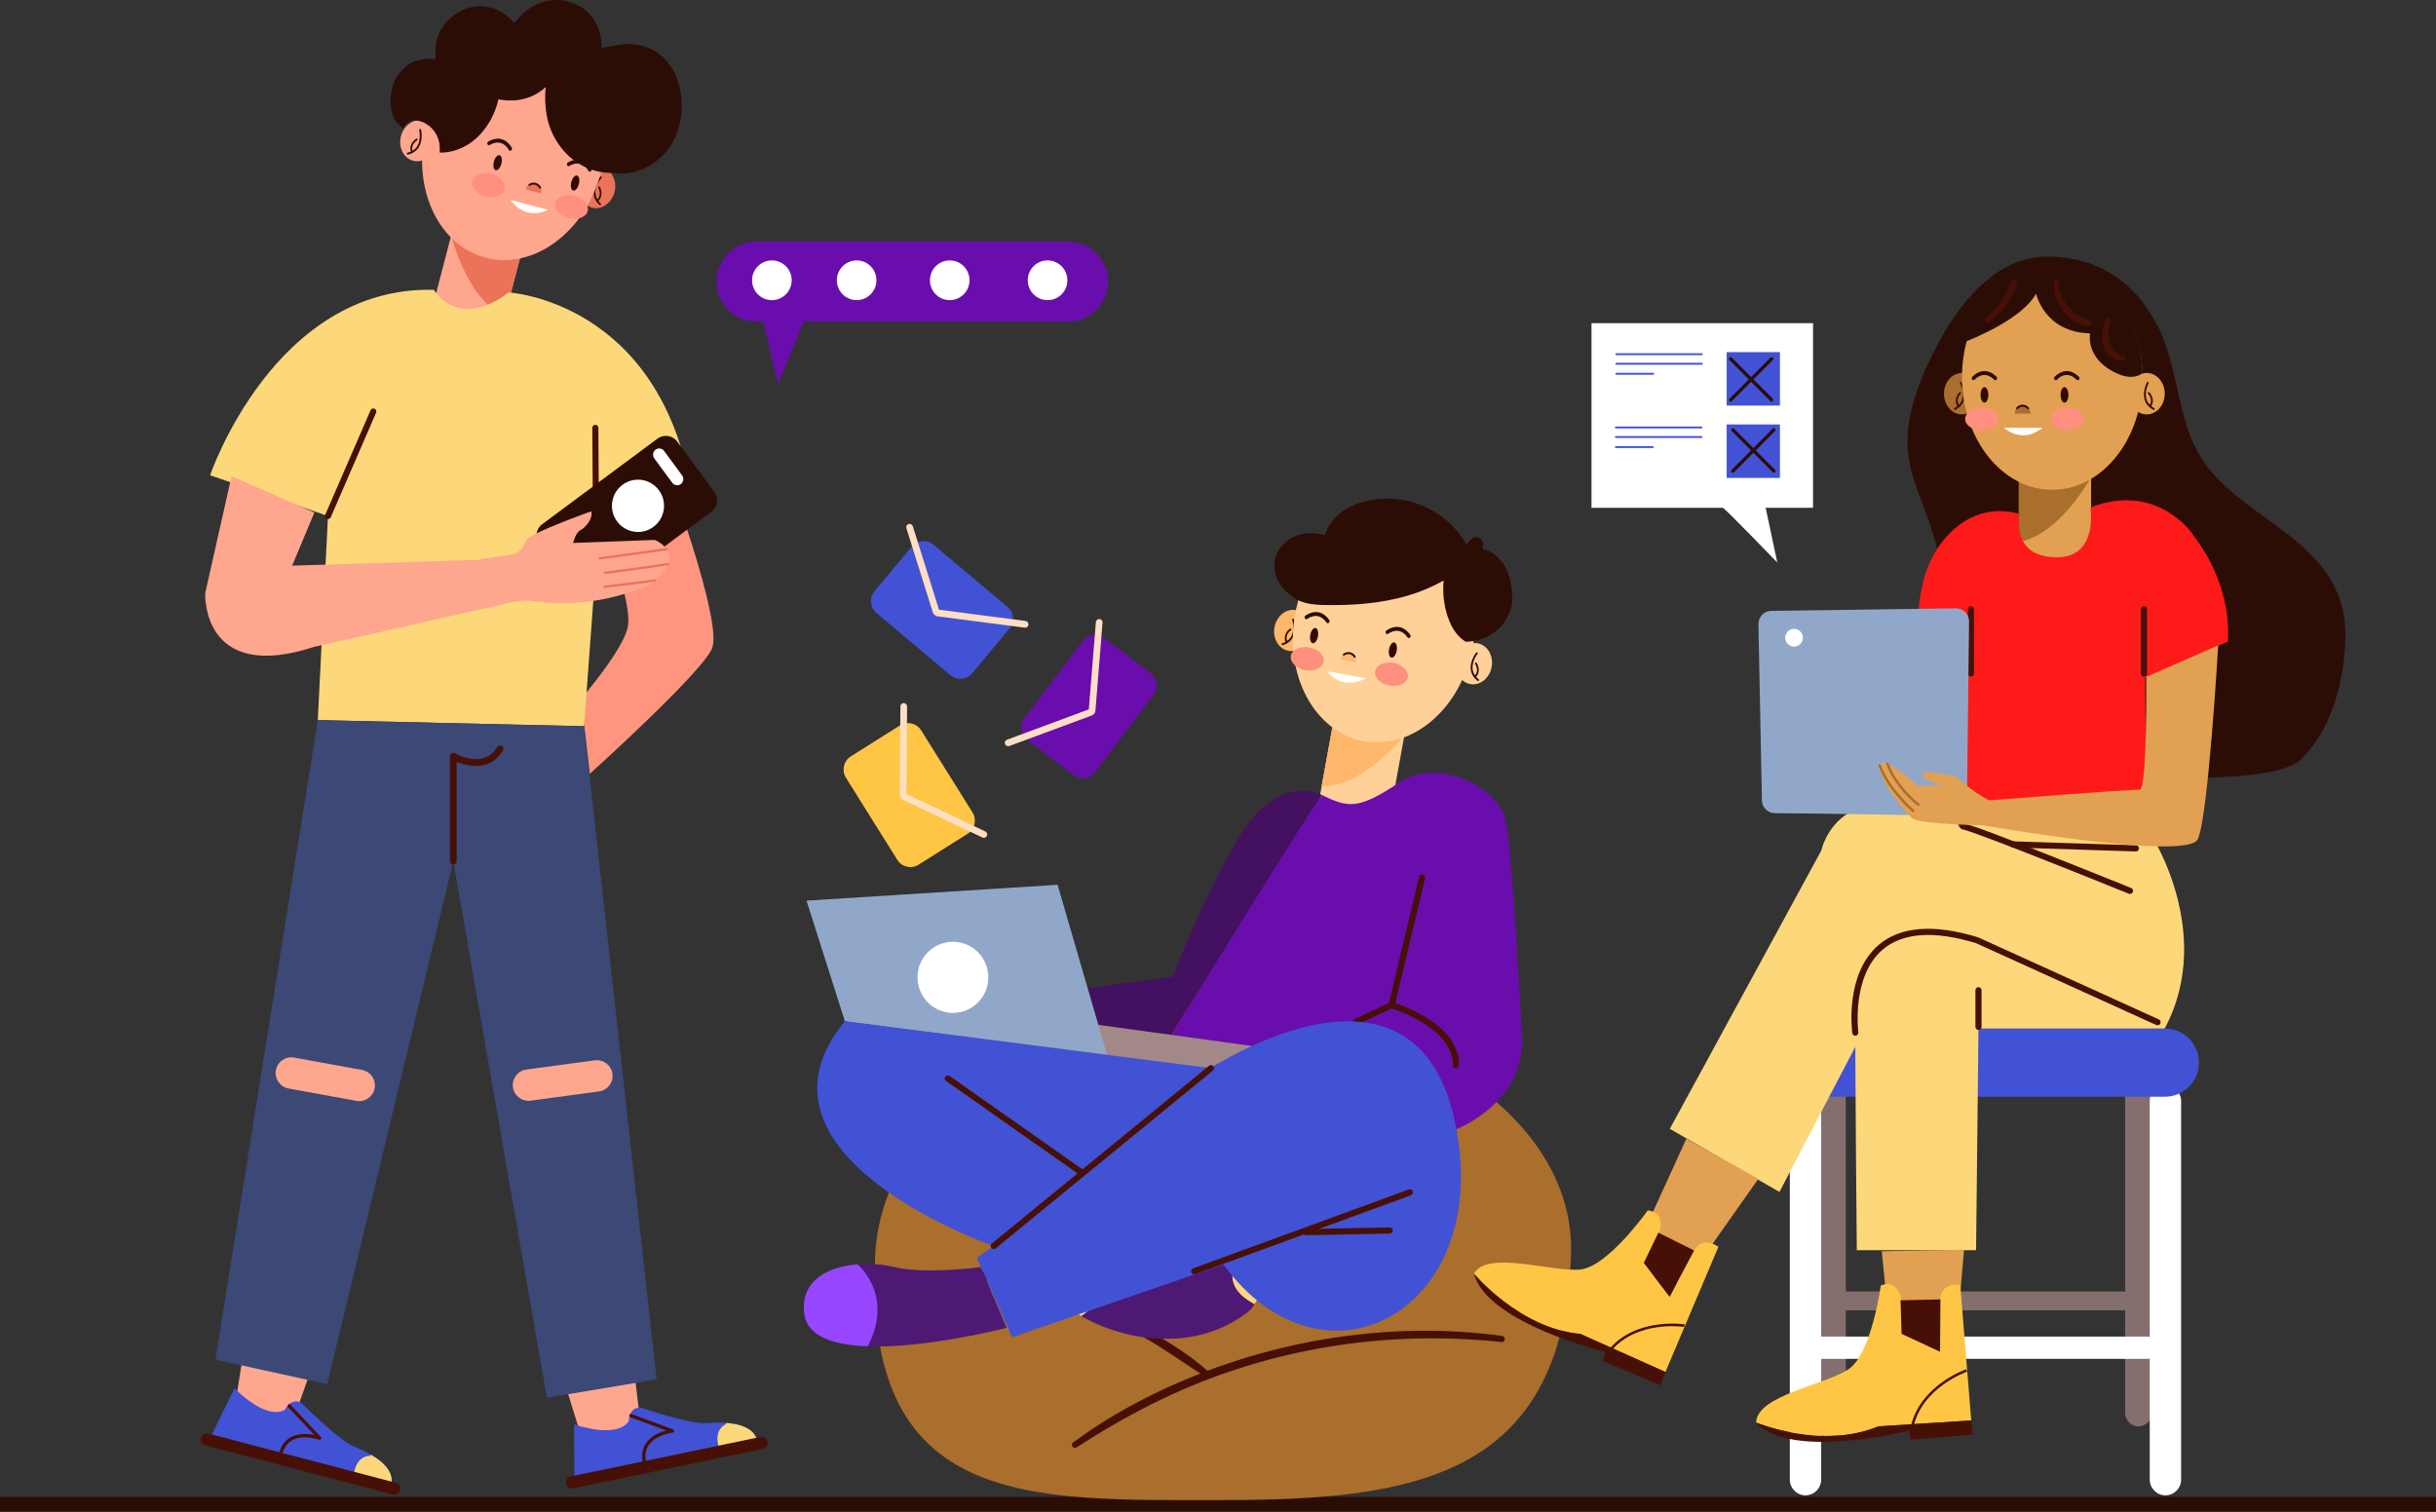 <svg width="290" height="180" viewBox="0 0 290 180" fill="none" xmlns="http://www.w3.org/2000/svg">
<rect x="0" y="0" width="290" height="180" fill="#333333" stroke="none"/>
<g clip-path="url(#clip0_115_604)">
<path d="M290 178.225H0V180H290V178.225Z" fill="#2B0D06"/>
<path d="M54.631 41.578C52.341 40.979 50.96 38.605 51.557 36.305L54.1 26.538C54.696 24.238 57.06 22.852 59.351 23.451C61.641 24.05 63.021 26.424 62.425 28.724L59.882 38.491C59.285 40.791 56.921 42.177 54.631 41.578Z" fill="#FFA68F"/>
<path d="M57.844 30.517C56.242 30.097 54.849 29.218 53.717 28.012C53.717 28.012 55.498 35.562 60.087 37.704L61.95 30.552C60.596 30.866 59.207 30.875 57.844 30.517Z" fill="#EA735A"/>
<path d="M73.158 22.883C72.814 24.199 71.608 25.025 70.467 24.724C69.322 24.422 68.673 23.11 69.017 21.794C69.361 20.478 70.567 19.652 71.708 19.954C72.853 20.255 73.502 21.567 73.158 22.883Z" fill="#EA735A"/>
<path d="M47.734 16.211C47.39 17.527 48.038 18.839 49.184 19.141C50.329 19.442 51.531 18.616 51.874 17.3C52.218 15.984 51.57 14.672 50.425 14.371C49.279 14.069 48.078 14.895 47.734 16.211Z" fill="#FFA68F"/>
<path d="M71.455 21.042C71.498 20.994 71.563 20.994 71.603 21.042C71.642 21.086 71.642 21.16 71.603 21.204C71.594 21.213 70.862 22.022 70.88 22.944C70.884 23.224 70.971 23.486 71.115 23.736C71.681 23.15 71.254 22.424 71.233 22.389C71.202 22.337 71.215 22.267 71.263 22.227C71.311 22.192 71.376 22.201 71.411 22.253C71.415 22.262 71.964 23.193 71.233 23.919C71.315 24.024 71.407 24.129 71.516 24.23C71.559 24.269 71.563 24.343 71.524 24.391C71.498 24.426 71.455 24.444 71.415 24.431C71.402 24.431 71.385 24.418 71.376 24.409C70.915 23.994 70.675 23.508 70.666 22.957C70.645 21.934 71.42 21.077 71.455 21.038V21.042Z" fill="#310B02"/>
<path d="M50.115 15.437C50.102 15.376 50.041 15.341 49.985 15.359C49.928 15.376 49.893 15.442 49.906 15.503C49.906 15.512 50.155 16.583 49.689 17.379C49.545 17.619 49.345 17.807 49.101 17.951C48.896 17.164 49.619 16.736 49.654 16.718C49.706 16.688 49.728 16.618 49.706 16.561C49.68 16.504 49.619 16.482 49.567 16.513C49.558 16.517 48.626 17.059 48.914 18.052C48.792 18.104 48.657 18.148 48.513 18.183C48.456 18.196 48.417 18.257 48.426 18.319C48.435 18.362 48.465 18.397 48.5 18.406C48.513 18.406 48.531 18.41 48.548 18.406C49.149 18.27 49.597 17.965 49.876 17.492C50.394 16.609 50.133 15.481 50.124 15.433L50.115 15.437Z" fill="#310B02"/>
<path d="M71.576 20.442C73.44 13.28 70.297 6.252 64.555 4.745C58.814 3.238 52.647 7.822 50.783 14.985C48.918 22.147 52.061 29.175 57.803 30.682C63.545 32.19 69.711 27.605 71.576 20.442Z" fill="#FFA68F"/>
<path d="M64.406 23.036C64.549 22.476 64.266 21.917 63.766 21.786C63.265 21.654 62.742 22 62.599 22.559L64.41 23.036H64.406Z" fill="#EA735A"/>
<path d="M62.987 22.135C62.961 22.127 62.939 22.109 62.921 22.083C62.891 22.03 62.913 21.956 62.961 21.925C63.209 21.764 63.496 21.711 63.766 21.781H63.77C64.04 21.851 64.262 22.03 64.397 22.288C64.428 22.341 64.406 22.415 64.354 22.446C64.302 22.481 64.236 22.463 64.21 22.407C64.101 22.201 63.923 22.065 63.705 22C63.487 21.943 63.261 21.987 63.061 22.113C63.035 22.131 63.004 22.135 62.978 22.127L62.987 22.135Z" fill="#310B02"/>
<path d="M59.69 19.49C59.563 19.984 59.254 20.33 59.011 20.264C58.762 20.199 58.667 19.748 58.793 19.254C58.919 18.76 59.224 18.415 59.472 18.48C59.72 18.546 59.816 18.996 59.69 19.49Z" fill="#310B02"/>
<path d="M68.912 21.913C68.786 22.407 68.477 22.752 68.233 22.686C67.985 22.621 67.889 22.17 68.016 21.676C68.142 21.182 68.447 20.837 68.695 20.902C68.943 20.968 69.039 21.418 68.912 21.913Z" fill="#310B02"/>
<path d="M60.095 22.555C59.903 23.29 58.893 23.657 57.831 23.381C56.769 23.106 56.068 22.284 56.259 21.55C56.451 20.815 57.465 20.448 58.523 20.723C59.581 20.999 60.287 21.821 60.095 22.555Z" fill="#FF8F7F"/>
<path d="M69.957 25.143C69.766 25.878 68.755 26.245 67.693 25.97C66.635 25.69 65.93 24.872 66.121 24.138C66.313 23.403 67.323 23.036 68.385 23.311C69.443 23.591 70.149 24.409 69.957 25.143Z" fill="#FF8F7F"/>
<path d="M58.161 17.282C58.105 17.269 58.057 17.23 58.031 17.169C57.979 17.055 58.022 16.915 58.131 16.854C60.008 15.774 60.922 17.584 60.931 17.602C60.983 17.711 60.944 17.851 60.839 17.916C60.735 17.982 60.608 17.943 60.552 17.833C60.521 17.772 59.816 16.39 58.314 17.261C58.266 17.287 58.214 17.296 58.161 17.282Z" fill="#2B0D06"/>
<path d="M67.641 19.774C67.584 19.761 67.536 19.722 67.51 19.661C67.458 19.547 67.502 19.407 67.611 19.346C69.487 18.266 70.401 20.076 70.41 20.093C70.462 20.203 70.423 20.343 70.319 20.408C70.214 20.474 70.088 20.434 70.031 20.325C70.001 20.264 69.296 18.883 67.793 19.753C67.745 19.779 67.693 19.788 67.641 19.774Z" fill="#2B0D06"/>
<path d="M65.224 24.977C65.224 24.977 62.729 26.455 60.757 23.805L65.224 24.977Z" fill="white"/>
<path d="M75.918 5.347C74.891 5.176 73.885 5.238 72.931 5.487C72.487 5.531 72.052 5.622 71.634 5.767C71.621 3.511 70.68 1.368 68.347 0.42C65.56 -0.713 62.852 0.564 61.223 2.75C59.939 1.18 57.853 0.319 55.746 0.949C54.222 1.408 52.907 2.536 52.267 4C51.888 4.87 51.797 5.762 51.862 6.654C51.836 6.79 51.823 6.93 51.814 7.074C51.122 6.934 50.39 6.986 49.707 7.209C49.197 7.293 48.709 7.542 48.339 7.913C48.322 7.931 48.309 7.953 48.291 7.97C48.204 8.04 48.113 8.114 48.03 8.189C46.432 9.658 46.141 12.198 46.911 14.152C47.055 14.519 47.734 14.983 47.939 15.319C48.37 14.786 48.562 14.327 49.306 14.332C50.373 14.332 51.383 15.022 51.901 15.94C52.297 16.636 52.397 17.396 52.345 18.17C54.244 18.205 56.055 17.283 57.318 15.835C58.167 14.861 58.789 13.724 59.164 12.482C59.229 12.268 59.286 12.049 59.338 11.826C62.094 12.347 63.931 11.315 64.981 10.37C64.828 11.459 64.902 12.604 65.064 13.614C65.325 15.258 66.074 16.797 67.18 18.035C68.734 19.766 70.937 20.701 73.149 20.575C73.554 20.666 73.985 20.697 74.412 20.658C76.763 20.457 78.879 19.044 80.046 16.994C82.341 12.95 81.143 6.213 75.918 5.343V5.347Z" fill="#2B0D06"/>
<path d="M30.223 153.143L27.945 167.579C27.945 167.579 30.314 171.632 34.712 169.621L39.749 155.442L30.223 153.138V153.143Z" fill="#FFA68F"/>
<path d="M35.892 167.042C35.892 167.042 40.185 171.409 42.074 172.196C43.964 172.983 46.785 174.369 46.629 176.485L25.211 170.863L27.91 165.293C27.91 165.293 31.533 169.105 33.893 167.885C33.893 167.885 34.633 166.346 35.892 167.042Z" fill="#4252D4"/>
<path d="M33.497 173.027C33.497 173.027 33.453 173.027 33.431 173.018C33.327 172.983 33.27 172.869 33.305 172.765C33.571 171.964 34.05 171.392 34.729 171.064C35.652 170.618 36.727 170.714 37.42 170.854L34.294 167.536C34.22 167.457 34.22 167.326 34.302 167.251C34.381 167.173 34.511 167.177 34.585 167.26L38.195 171.094C38.26 171.16 38.269 171.265 38.217 171.344C38.164 171.422 38.069 171.453 37.981 171.422C37.964 171.414 36.209 170.793 34.903 171.427C34.324 171.707 33.915 172.201 33.684 172.891C33.658 172.974 33.58 173.027 33.492 173.027H33.497Z" fill="#471006"/>
<path d="M46.624 176.485C46.729 175.09 45.531 174.011 44.164 173.21C44.112 173.289 44.086 173.342 44.09 173.346C44.09 173.346 42.562 173.202 42.161 175.309L46.624 176.481V176.485Z" fill="#FCD87A"/>
<path d="M24.436 172.091L46.75 177.95C47.133 178.05 47.53 177.819 47.63 177.434C47.73 177.049 47.499 176.651 47.116 176.551L24.801 170.692C24.418 170.592 24.022 170.823 23.922 171.208C23.822 171.593 24.052 171.991 24.436 172.091Z" fill="#471006"/>
<path d="M65.042 157.663L69.383 171.614C69.383 171.614 73.297 174.189 76.35 170.425L74.595 155.477L65.042 157.659V157.663Z" fill="#FFA68F"/>
<path d="M76.267 167.592C76.267 167.592 82.045 169.59 84.087 169.455C86.129 169.315 89.269 169.306 90.061 171.269L68.386 175.781L68.343 169.586C68.343 169.586 73.272 171.387 74.848 169.245C74.848 169.245 74.83 167.535 76.267 167.601V167.592Z" fill="#4252D4"/>
<path d="M76.763 174.023C76.763 174.023 76.724 174.041 76.702 174.041C76.593 174.054 76.493 173.98 76.476 173.87C76.362 173.035 76.537 172.309 76.998 171.71C77.625 170.897 78.635 170.504 79.315 170.325L75.048 168.746C74.943 168.707 74.891 168.593 74.93 168.488C74.969 168.383 75.082 168.331 75.187 168.37L80.116 170.193C80.203 170.224 80.255 170.311 80.246 170.408C80.238 170.499 80.164 170.574 80.072 170.582C80.055 170.582 78.204 170.81 77.316 171.96C76.924 172.471 76.772 173.096 76.872 173.818C76.885 173.905 76.837 173.988 76.763 174.023Z" fill="#471006"/>
<path d="M90.061 171.264C89.538 169.966 87.988 169.533 86.412 169.428C86.403 169.524 86.399 169.581 86.403 169.586C86.403 169.586 84.971 170.141 85.541 172.204L90.061 171.264Z" fill="#FCD87A"/>
<path d="M68.234 177.219L90.819 172.519C91.206 172.441 91.459 172.051 91.38 171.662C91.302 171.273 90.914 171.02 90.527 171.098L67.942 175.798C67.555 175.877 67.302 176.266 67.38 176.655C67.459 177.044 67.846 177.298 68.234 177.219Z" fill="#471006"/>
<path d="M80.634 59.459C80.734 60.049 85.942 74.359 84.762 77.218C83.582 80.082 70.223 92.131 70.223 92.131L69.183 83.204C69.183 83.204 74.486 77.057 74.782 74.394C75.078 71.731 72.77 65.576 72.77 65.576L80.634 59.459Z" fill="#FF957E"/>
<path d="M37.834 85.739L39.044 61.444L25.011 56.587C25.011 56.587 32.665 34.023 51.658 34.508C51.658 34.508 54.388 39.449 60.562 34.823C60.562 34.823 78.605 35.815 82.354 58.773L70.981 66.791L69.531 86.469L37.834 85.739Z" fill="#FCD87A"/>
<path d="M39.044 61.807C38.996 61.807 38.948 61.798 38.9 61.776C38.718 61.698 38.635 61.484 38.713 61.3L44.112 48.853C44.191 48.669 44.404 48.582 44.587 48.665C44.77 48.743 44.852 48.958 44.774 49.141L39.375 61.589C39.314 61.724 39.183 61.807 39.044 61.807Z" fill="#471006"/>
<path d="M70.981 67.154C70.781 67.154 70.62 66.992 70.62 66.796L70.511 50.947C70.511 50.746 70.672 50.584 70.868 50.58C71.064 50.567 71.229 50.742 71.234 50.938L71.342 66.787C71.342 66.988 71.181 67.15 70.985 67.154H70.981Z" fill="#471006"/>
<path d="M85.028 58.554L80.635 52.588C80.079 51.833 79.018 51.673 78.266 52.232L64.546 62.419C63.794 62.977 63.635 64.042 64.191 64.797L68.584 70.763C69.14 71.518 70.201 71.678 70.953 71.119L84.673 60.932C85.425 60.374 85.584 59.309 85.028 58.554Z" fill="#2B0D06"/>
<path d="M77.795 62.73C76.419 63.753 74.478 63.46 73.459 62.078C72.44 60.697 72.731 58.747 74.107 57.724C75.483 56.701 77.425 56.993 78.444 58.375C79.463 59.757 79.171 61.706 77.795 62.73Z" fill="white"/>
<path d="M80.029 57.483L77.887 54.571C77.647 54.248 77.717 53.784 78.039 53.544C78.361 53.303 78.823 53.373 79.062 53.697L81.205 56.609C81.444 56.932 81.374 57.396 81.052 57.636C80.73 57.877 80.268 57.806 80.029 57.483Z" fill="white"/>
<path d="M27.566 56.696L24.431 70.625C24.431 70.625 23.905 81.42 37.394 77.022L59.896 71.95L58.925 66.599L34.781 67.351L37.424 61.024L27.562 56.696H27.566Z" fill="#FFA68F"/>
<path d="M58.014 72.409C58.014 72.409 61.876 71.369 62.895 71.504C65.656 71.871 70.51 72.466 77.294 69.668C77.294 69.668 80.002 67.63 79.719 66.24C79.436 64.85 77.96 64.29 77.96 64.29L68.225 64.649C68.225 64.649 68.516 63.403 69.13 63.105C69.748 62.808 70.65 61.65 70.375 60.885C70.375 60.885 63.226 63.438 62.738 64.238C62.255 65.038 62.098 65.829 60.757 66.057C59.412 66.284 57.313 66.546 57.313 66.546C57.313 66.546 53.969 69.913 58.01 72.409H58.014Z" fill="#FFA68F"/>
<path d="M71.826 69.891C71.839 69.965 71.904 70.013 71.978 70.005C77.969 69.292 78.017 69.248 78.061 69.213C78.117 69.161 78.122 69.073 78.069 69.017C78.03 68.973 77.965 68.96 77.913 68.982C77.669 69.038 74.22 69.458 71.943 69.734C71.865 69.742 71.813 69.812 71.821 69.891C71.821 69.891 71.821 69.895 71.821 69.9L71.826 69.891Z" fill="#EA735A"/>
<path d="M71.903 68.229C71.916 68.304 71.986 68.356 72.06 68.343C79.641 67.333 79.645 67.32 79.688 67.224C79.719 67.154 79.688 67.071 79.619 67.04C79.584 67.023 79.545 67.023 79.514 67.04C79.249 67.101 74.903 67.687 72.025 68.072C71.951 68.081 71.895 68.151 71.908 68.229C71.908 68.229 71.908 68.229 71.908 68.234L71.903 68.229Z" fill="#EA735A"/>
<path d="M71.255 66.511C71.268 66.586 71.338 66.638 71.412 66.625L79.371 65.532C79.449 65.523 79.501 65.449 79.488 65.375C79.48 65.296 79.406 65.243 79.332 65.257L71.372 66.35C71.298 66.358 71.242 66.433 71.255 66.507C71.255 66.507 71.255 66.507 71.255 66.511Z" fill="#EA735A"/>
<path d="M69.531 86.47L78.166 164.243L65.099 166.429L53.965 102.55L38.957 164.807L25.646 161.891L37.834 85.74L69.531 86.47Z" fill="#3C4875"/>
<path d="M42.44 131.077L34.342 129.604C33.331 129.42 32.657 128.441 32.84 127.431C33.022 126.417 33.998 125.739 35.004 125.923L43.102 127.396C44.112 127.58 44.787 128.559 44.604 129.569C44.421 130.583 43.446 131.261 42.44 131.077Z" fill="#FFA68F"/>
<path d="M71.312 129.958L63.157 131.055C62.142 131.191 61.197 130.469 61.062 129.451C60.927 128.432 61.646 127.483 62.66 127.348L70.815 126.25C71.83 126.115 72.775 126.836 72.91 127.855C73.045 128.874 72.326 129.822 71.312 129.958Z" fill="#FFA68F"/>
<path d="M53.965 102.948C53.743 102.948 53.565 102.768 53.565 102.546V90.05C53.565 89.906 53.639 89.775 53.765 89.705C53.887 89.635 54.039 89.635 54.165 89.705C54.305 89.784 57.583 91.624 59.19 88.949C59.303 88.761 59.547 88.695 59.739 88.813C59.926 88.927 59.987 89.176 59.873 89.364C58.463 91.712 55.92 91.371 54.361 90.702V102.55C54.361 102.773 54.183 102.952 53.961 102.952L53.965 102.948Z" fill="#471006"/>
<path d="M127.17 28.755H90.047C87.435 28.755 85.297 30.901 85.297 33.525C85.297 36.148 87.435 38.294 90.047 38.294H90.861L92.633 45.718L95.677 38.294H127.166C129.778 38.294 131.916 36.148 131.916 33.525C131.916 30.901 129.778 28.755 127.166 28.755H127.17Z" fill="#6A0DAD"/>
<path d="M94.249 33.371C94.249 34.679 93.195 35.737 91.889 35.737C90.582 35.737 89.533 34.679 89.533 33.371C89.533 32.064 90.587 31.006 91.889 31.006C93.191 31.006 94.249 32.064 94.249 33.371Z" fill="white"/>
<path d="M127.07 33.371C127.07 34.679 126.016 35.737 124.71 35.737C123.404 35.737 122.354 34.679 122.354 33.371C122.354 32.064 123.408 31.006 124.71 31.006C126.012 31.006 127.07 32.064 127.07 33.371Z" fill="white"/>
<path d="M115.418 33.371C115.418 34.679 114.364 35.737 113.063 35.737C111.761 35.737 110.707 34.679 110.707 33.371C110.707 32.064 111.761 31.006 113.063 31.006C114.364 31.006 115.418 32.064 115.418 33.371Z" fill="white"/>
<path d="M104.337 33.371C104.337 34.679 103.283 35.737 101.982 35.737C100.68 35.737 99.626 34.679 99.626 33.371C99.626 32.064 100.68 31.006 101.982 31.006C103.283 31.006 104.337 32.064 104.337 33.371Z" fill="white"/>
<path d="M187.026 149.383C186.068 175.904 168.338 178.614 145.514 178.614C122.69 178.614 102.722 179.742 104.189 149.466C104.969 133.386 122.69 120.318 145.514 120.318C168.338 120.318 187.605 133.294 187.026 149.383Z" fill="#AA6E2D"/>
<path d="M178.792 159.063C171.822 158.11 164.751 158.285 157.814 159.439C150.913 160.584 144.177 162.709 137.864 165.726C134.298 167.431 130.897 169.42 127.719 171.777C127.392 172.017 127.797 172.577 128.141 172.354C133.971 168.563 140.154 165.372 146.759 163.177C153.325 160.995 160.17 159.736 167.08 159.43C170.981 159.255 174.896 159.382 178.779 159.797C179.254 159.85 179.263 159.12 178.801 159.058L178.792 159.063Z" fill="#471006"/>
<path d="M143.607 163.102C141.835 161.524 139.78 160.23 137.751 159.01C135.717 157.79 133.614 156.684 131.459 155.705C127.096 153.724 122.363 151.989 117.574 151.499C114.822 151.219 111.992 151.403 109.405 152.435C108.805 152.675 109.188 153.576 109.793 153.362C114.4 151.696 119.359 152.505 123.918 153.921C128.311 155.285 132.543 157.156 136.54 159.447C138.822 160.755 140.933 162.294 143.141 163.714C143.559 163.986 143.99 163.435 143.616 163.098L143.607 163.102Z" fill="#471006"/>
<path d="M160.648 99.481C162.978 99.909 165.229 98.344 165.651 96.005L167.458 86.072C167.885 83.733 166.326 81.472 163.996 81.048C161.667 80.62 159.416 82.185 158.994 84.524L157.187 94.457C156.76 96.796 158.319 99.057 160.648 99.481Z" fill="#FFD199"/>
<path d="M162.391 88.092C164.019 88.389 165.652 88.188 167.184 87.572C167.184 87.572 162.391 93.657 157.331 93.653L158.655 86.382C159.752 87.244 161.006 87.838 162.391 88.092Z" fill="#FFB76B"/>
<path d="M151.727 74.678C151.483 76.016 152.228 77.275 153.39 77.49C154.553 77.704 155.693 76.79 155.937 75.452C156.181 74.114 155.437 72.855 154.274 72.641C153.112 72.427 151.971 73.341 151.727 74.683V74.678Z" fill="#FFB76B"/>
<path d="M177.577 79.413C177.333 80.751 176.192 81.665 175.03 81.451C173.867 81.237 173.123 79.977 173.367 78.64C173.61 77.302 174.751 76.388 175.914 76.598C177.076 76.812 177.821 78.071 177.577 79.409V79.413Z" fill="#FFD199"/>
<path d="M154.043 73.73C154.026 73.669 153.965 73.638 153.908 73.664C153.852 73.686 153.826 73.752 153.843 73.813C153.843 73.822 154.17 74.871 153.765 75.697C153.643 75.951 153.455 76.152 153.22 76.314C152.955 75.544 153.647 75.063 153.677 75.046C153.73 75.011 153.747 74.941 153.717 74.888C153.686 74.836 153.625 74.818 153.573 74.849C153.564 74.853 152.676 75.466 153.033 76.436C152.916 76.497 152.785 76.554 152.646 76.594C152.589 76.611 152.554 76.677 152.567 76.738C152.576 76.781 152.611 76.812 152.65 76.821C152.663 76.821 152.68 76.821 152.698 76.821C153.29 76.642 153.712 76.3 153.952 75.811C154.4 74.893 154.061 73.787 154.043 73.739V73.73Z" fill="#310B02"/>
<path d="M175.739 77.704C175.779 77.656 175.844 77.647 175.887 77.691C175.931 77.73 175.935 77.804 175.896 77.853C175.887 77.861 175.217 78.727 175.304 79.645C175.33 79.925 175.435 80.178 175.596 80.415C176.114 79.789 175.635 79.094 175.613 79.064C175.578 79.015 175.587 78.941 175.635 78.902C175.683 78.862 175.748 78.867 175.783 78.919C175.787 78.928 176.406 79.816 175.731 80.594C175.822 80.694 175.922 80.79 176.036 80.878C176.083 80.913 176.092 80.987 176.057 81.04C176.031 81.079 175.992 81.097 175.953 81.088C175.94 81.088 175.922 81.079 175.909 81.07C175.422 80.694 175.143 80.227 175.091 79.68C174.991 78.661 175.705 77.748 175.731 77.708L175.739 77.704Z" fill="#310B02"/>
<path d="M175.321 77.002C176.644 69.719 172.984 62.948 167.146 61.879C161.307 60.809 155.502 65.846 154.178 73.129C152.855 80.412 156.515 87.183 162.354 88.252C168.192 89.322 173.998 84.285 175.321 77.002Z" fill="#FFD199"/>
<path d="M159.594 78.526C159.699 77.958 160.195 77.573 160.7 77.665C161.21 77.757 161.536 78.294 161.432 78.863L159.59 78.526H159.594Z" fill="#FFB76B"/>
<path d="M161.262 78.316C161.288 78.32 161.318 78.316 161.34 78.294C161.388 78.255 161.401 78.185 161.371 78.132C161.214 77.879 160.979 77.713 160.7 77.66H160.696C160.422 77.608 160.143 77.678 159.912 77.857C159.864 77.896 159.851 77.966 159.882 78.019C159.912 78.071 159.977 78.084 160.03 78.045C160.213 77.905 160.435 77.857 160.657 77.892C160.879 77.936 161.066 78.067 161.192 78.272C161.21 78.299 161.231 78.316 161.258 78.32L161.262 78.316Z" fill="#310B02"/>
<path d="M165.359 77.315C165.268 77.818 165.398 78.259 165.651 78.307C165.904 78.355 166.182 77.984 166.274 77.485C166.365 76.987 166.234 76.541 165.982 76.493C165.729 76.445 165.451 76.817 165.359 77.315Z" fill="#310B02"/>
<path d="M155.984 75.597C155.893 76.099 156.023 76.541 156.276 76.589C156.529 76.637 156.807 76.266 156.899 75.767C156.99 75.269 156.859 74.823 156.607 74.775C156.354 74.727 156.076 75.098 155.984 75.597Z" fill="#310B02"/>
<path d="M163.7 79.921C163.565 80.668 164.327 81.433 165.403 81.63C166.478 81.827 167.462 81.381 167.597 80.638C167.732 79.89 166.97 79.125 165.895 78.928C164.819 78.731 163.835 79.177 163.7 79.921Z" fill="#FF8F7F"/>
<path d="M153.673 78.084C153.538 78.832 154.3 79.597 155.375 79.794C156.451 79.99 157.435 79.545 157.57 78.801C157.705 78.054 156.943 77.289 155.867 77.092C154.792 76.895 153.808 77.341 153.673 78.084Z" fill="#FF8F7F"/>
<path d="M167.676 75.964C167.732 75.973 167.793 75.96 167.845 75.916C167.937 75.837 167.959 75.689 167.889 75.592C166.644 73.817 165.05 75.072 165.037 75.085C164.941 75.164 164.919 75.308 164.985 75.409C165.05 75.509 165.185 75.531 165.281 75.457C165.333 75.418 166.557 74.464 167.554 75.885C167.584 75.933 167.632 75.96 167.68 75.968L167.676 75.964Z" fill="#2B0D06"/>
<path d="M158.031 74.198C158.088 74.206 158.149 74.193 158.201 74.15C158.292 74.071 158.314 73.922 158.244 73.826C156.999 72.051 155.406 73.306 155.392 73.319C155.297 73.398 155.275 73.542 155.34 73.642C155.405 73.743 155.54 73.765 155.636 73.691C155.689 73.651 156.912 72.698 157.909 74.119C157.94 74.167 157.987 74.193 158.035 74.202L158.031 74.198Z" fill="#2B0D06"/>
<path d="M158.035 79.942C158.035 79.942 159.672 82.343 162.576 80.773L158.035 79.942Z" fill="white"/>
<path d="M152.105 65.742C152.615 64.732 153.59 63.963 154.674 63.665C155.314 63.49 155.954 63.451 156.616 63.512C156.89 63.538 157.165 63.587 157.43 63.657C157.535 63.683 157.639 63.718 157.739 63.753C157.77 63.626 157.805 63.499 157.831 63.42C157.957 63.066 158.127 62.743 158.332 62.428C158.737 61.807 159.259 61.274 159.864 60.85C161.066 60.01 162.546 59.586 163.988 59.433C166.922 59.118 169.922 60.041 172.182 61.943C173.149 62.756 173.941 63.727 174.572 64.806C174.755 64.614 174.938 64.426 175.125 64.238C175.9 63.473 176.98 64.422 176.419 65.314C176.954 65.44 177.472 65.681 177.938 66.031C178.935 66.778 179.545 67.985 179.819 69.178C180.028 70.092 180.093 71.054 179.989 71.99C178.957 76.471 174.498 76.414 174.498 76.414C173.575 75.854 172.961 74.958 172.552 73.975C171.943 72.51 171.699 70.77 171.86 69.121C170.902 69.664 169.896 70.123 168.869 70.499C165.664 71.666 162.194 72.046 158.802 72.046C156.982 72.046 154.962 72.112 153.538 70.787C153.529 70.778 153.525 70.77 153.516 70.765C152.946 70.333 152.467 69.79 152.14 69.13C151.618 68.081 151.561 66.791 152.097 65.733L152.105 65.742Z" fill="#2B0D06"/>
<path d="M157.418 94.68C157.418 94.68 152.167 91.79 147.412 99.831C142.657 107.866 139.657 116.282 139.657 116.282L129.525 117.664L131.776 125.577L137.406 126.583C137.406 126.583 157.078 94.519 157.418 94.685V94.68Z" fill="#43115F"/>
<path d="M157.418 94.68C157.082 94.514 137.406 126.578 137.406 126.578L173.301 134.492C173.301 134.492 181.618 131.353 181.182 123.439C180.743 115.526 179.959 100.661 179.145 97.334C178.33 94.007 171.394 89.945 166.474 93.237C161.75 96.398 160.483 96.189 157.418 94.68Z" fill="#6A0DAD"/>
<path d="M161.419 122.045C161.28 122.045 161.149 121.966 161.088 121.835C161.001 121.651 161.08 121.433 161.262 121.345L165.355 119.413L168.943 104.39C168.991 104.194 169.187 104.076 169.383 104.119C169.579 104.168 169.701 104.364 169.653 104.561L166.026 119.754C166 119.863 165.926 119.95 165.826 119.999L161.572 122.01C161.519 122.032 161.467 122.045 161.415 122.045H161.419Z" fill="#471006"/>
<path d="M173.301 127.195C173.301 127.195 173.258 127.195 173.236 127.19C173.04 127.155 172.905 126.967 172.94 126.766C172.949 126.705 173.467 122.744 165.551 120.016C165.359 119.95 165.259 119.741 165.325 119.548C165.39 119.356 165.595 119.255 165.791 119.321C174.368 122.276 173.693 126.701 173.658 126.889C173.628 127.068 173.471 127.19 173.297 127.19L173.301 127.195Z" fill="#471006"/>
<path d="M116.781 150.869C116.781 150.869 110.128 151.779 106.371 150.847C102.613 149.916 95.111 150.528 95.729 156.334C96.561 164.125 119.842 158.101 119.842 158.101L116.781 150.869Z" fill="#4E1974"/>
<path d="M102.069 150.541C98.686 150.817 95.307 152.36 95.729 156.334C96.03 159.158 99.282 160.168 103.305 160.304C103.349 160.221 103.392 160.138 103.436 160.05C106.236 154.288 102.465 150.874 102.073 150.541H102.069Z" fill="#9747FF"/>
<path d="M148.405 150.31C147.595 149.903 146.646 149.859 145.792 150.165C143.929 150.834 140.045 151.892 137.755 150.144C134.654 147.783 126.303 144.722 124.152 150.043C122.023 155.311 138.325 164.226 148.548 156.216C148.792 156.024 149.01 155.797 149.193 155.543C149.937 154.507 151.435 151.835 148.409 150.31H148.405Z" fill="#4E1974"/>
<path d="M128.807 156.645C133.057 153.637 133.057 147.818 133.057 147.818V147.805C129.569 146.672 125.55 146.589 124.153 150.047C123.317 152.12 125.333 154.756 128.707 156.706C128.742 156.684 128.772 156.667 128.807 156.645Z" fill="#FCD87A"/>
<path d="M148.405 150.31C148.092 150.152 147.756 150.052 147.412 149.999C146.572 151.215 145.832 153.414 149.354 155.298C150.121 154.135 151.218 151.722 148.401 150.305L148.405 150.31Z" fill="#FCD87A"/>
<path d="M121.68 120.781L100.58 121.594L143.851 127.265L149.093 124.55L121.68 120.781Z" fill="#A38888"/>
<path d="M131.782 125.573L125.904 105.352L96.013 107.237L100.58 121.594L131.782 125.573Z" fill="#91A7CA"/>
<path d="M117.657 116.37C117.657 118.709 115.772 120.602 113.442 120.602C111.113 120.602 109.228 118.709 109.228 116.37C109.228 114.031 111.113 112.138 113.442 112.138C115.772 112.138 117.657 114.031 117.657 116.37Z" fill="white"/>
<path d="M144.16 127.186C144.16 127.186 168.438 111.102 173.21 133.578C177.987 156.055 157.588 166.945 145.649 150.563L120.487 159.229L116.298 149.763L118.288 148.364C118.288 148.364 87.343 137.675 100.58 121.59L144.16 127.186Z" fill="#4252D4"/>
<path d="M142.17 151.731C142.022 151.731 141.883 151.639 141.826 151.49C141.756 151.298 141.856 151.088 142.044 151.018L167.711 141.627C167.903 141.557 168.112 141.658 168.181 141.846C168.251 142.038 168.151 142.248 167.964 142.318L142.296 151.709C142.257 151.722 142.213 151.731 142.17 151.731Z" fill="#471006"/>
<path d="M155.494 147.079C155.293 147.079 155.132 146.922 155.128 146.72C155.128 146.519 155.285 146.349 155.485 146.344L165.434 146.143H165.443C165.643 146.143 165.804 146.301 165.809 146.502C165.809 146.703 165.652 146.873 165.451 146.878L155.502 147.079H155.494Z" fill="#471006"/>
<path d="M128.751 139.966C128.677 139.966 128.608 139.944 128.542 139.9L112.624 128.712C112.458 128.594 112.419 128.367 112.532 128.201C112.65 128.034 112.876 127.995 113.042 128.109L128.96 139.297C129.126 139.415 129.165 139.642 129.052 139.808C128.982 139.909 128.869 139.966 128.751 139.966Z" fill="#471006"/>
<path d="M118.293 148.731C118.188 148.731 118.079 148.683 118.01 148.596C117.883 148.438 117.905 148.207 118.062 148.08L143.929 126.902C144.086 126.775 144.317 126.797 144.443 126.954C144.57 127.112 144.548 127.344 144.391 127.47L118.523 148.648C118.454 148.705 118.375 148.731 118.293 148.731Z" fill="#471006"/>
<path d="M128.904 76.322L121.952 85.519C121.34 86.329 121.497 87.484 122.304 88.098L127.804 92.291C128.611 92.905 129.761 92.747 130.373 91.938L137.325 82.74C137.937 81.931 137.78 80.776 136.973 80.161L131.473 75.969C130.666 75.355 129.516 75.513 128.904 76.322Z" fill="#6A0DAD"/>
<path d="M130.894 73.708C130.672 73.691 130.48 73.857 130.463 74.075L129.622 84.468L119.882 88.074C119.673 88.153 119.569 88.38 119.647 88.59C119.725 88.8 119.952 88.905 120.161 88.826L130.027 85.171C130.101 85.145 130.162 85.097 130.206 85.036C130.228 85.01 130.245 84.979 130.258 84.948C130.284 84.927 130.31 84.905 130.328 84.874C130.371 84.813 130.402 84.743 130.406 84.664L131.255 74.136C131.273 73.913 131.107 73.721 130.889 73.704L130.894 73.708Z" fill="#FEDEC4"/>
<path d="M115.775 96.735L109.659 86.957C109.121 86.096 107.99 85.837 107.132 86.377L101.284 90.065C100.427 90.606 100.168 91.742 100.707 92.603L106.823 102.381C107.361 103.242 108.493 103.501 109.35 102.961L115.198 99.273C116.055 98.732 116.314 97.596 115.775 96.735Z" fill="#FFC646"/>
<path d="M117.483 99.529C117.579 99.328 117.491 99.087 117.291 98.996L107.908 94.54L107.986 84.118C107.986 83.895 107.812 83.715 107.59 83.715C107.368 83.715 107.19 83.89 107.19 84.113L107.111 94.672C107.111 94.75 107.133 94.825 107.172 94.886C107.19 94.916 107.211 94.943 107.238 94.965C107.246 94.995 107.264 95.03 107.281 95.056C107.32 95.118 107.377 95.17 107.447 95.205L116.956 99.721C117.156 99.817 117.396 99.73 117.487 99.529H117.483Z" fill="#FEDEC4"/>
<path d="M119.94 72.258L111.122 64.847C110.346 64.194 109.19 64.297 108.54 65.077L104.108 70.394C103.458 71.173 103.561 72.334 104.337 72.987L113.155 80.398C113.931 81.05 115.087 80.947 115.737 80.168L120.169 74.851C120.819 74.071 120.717 72.91 119.94 72.258Z" fill="#4252D4"/>
<path d="M122.429 74.385C122.46 74.167 122.303 73.966 122.085 73.935L111.788 72.597L108.666 62.655C108.6 62.446 108.374 62.328 108.165 62.393C107.956 62.459 107.838 62.686 107.904 62.896L111.069 72.969C111.091 73.043 111.139 73.109 111.195 73.157C111.222 73.179 111.252 73.196 111.283 73.214C111.304 73.24 111.326 73.266 111.352 73.288C111.409 73.336 111.478 73.367 111.557 73.38L121.989 74.735C122.207 74.766 122.407 74.609 122.438 74.39L122.429 74.385Z" fill="#FEDEC4"/>
<path d="M254.579 128.34C253.704 128.34 252.99 129.057 252.99 129.936V153.803C252.903 153.781 252.816 153.768 252.724 153.768H219.742V129.936C219.742 129.057 219.028 128.34 218.153 128.34C217.278 128.34 216.563 129.057 216.563 129.936V168.239C216.563 169.118 217.278 169.835 218.153 169.835C219.028 169.835 219.742 169.118 219.742 168.239V156.02H252.724C252.816 156.02 252.903 156.006 252.99 155.985V168.239C252.99 169.118 253.704 169.835 254.579 169.835C255.454 169.835 256.168 169.118 256.168 168.239V129.936C256.168 129.057 255.454 128.34 254.579 128.34Z" fill="#846E6E"/>
<path d="M257.789 129.232C256.761 129.232 255.921 130.076 255.921 131.108V159.185C255.821 159.159 255.716 159.141 255.607 159.141H216.808V131.108C216.808 130.076 215.968 129.232 214.94 129.232C213.913 129.232 213.072 130.076 213.072 131.108V176.17C213.072 177.202 213.913 178.046 214.94 178.046C215.968 178.046 216.808 177.202 216.808 176.17V161.795H255.607C255.716 161.795 255.821 161.777 255.921 161.756V176.17C255.921 177.202 256.761 178.046 257.789 178.046C258.816 178.046 259.657 177.202 259.657 176.17V131.108C259.657 130.076 258.816 129.232 257.789 129.232Z" fill="white"/>
<path d="M257.736 122.46H209.401C207.167 122.46 205.356 124.278 205.356 126.522C205.356 128.765 207.167 130.583 209.401 130.583H257.736C259.97 130.583 261.781 128.765 261.781 126.522C261.781 124.278 259.97 122.46 257.736 122.46Z" fill="#4252D4"/>
<path d="M254.627 97.609C255.489 97.706 264.027 110.712 257.697 122.464H222.01L211.839 141.924L198.79 134.409L216.825 101.269C216.825 101.269 218.936 90.96 233.518 98.379V97.299L254.623 97.609H254.627Z" fill="#FCD87A"/>
<path d="M242.348 122.268C242.348 121.691 234.48 110.323 234.48 110.323C234.48 110.323 220.856 105.505 220.856 117.647C220.856 129.788 221.048 148.858 221.048 148.858H235.247L235.534 122.272H242.344L242.348 122.268Z" fill="#FCD87A"/>
<path d="M235.535 122.635C235.334 122.635 235.169 122.469 235.169 122.268V117.904C235.169 117.703 235.334 117.537 235.535 117.537C235.735 117.537 235.9 117.703 235.9 117.904V122.268C235.9 122.469 235.735 122.635 235.535 122.635Z" fill="#471006"/>
<path d="M253.565 106.441C253.521 106.441 253.473 106.432 253.43 106.415C246.006 103.402 234.707 98.917 233.597 98.742C233.514 98.759 233.109 98.383 233.205 98.204C233.418 97.815 233.479 97.697 243.755 101.75C248.684 103.695 253.656 105.711 253.708 105.733C253.896 105.807 253.987 106.021 253.909 106.209C253.852 106.353 253.713 106.437 253.569 106.437L253.565 106.441Z" fill="#471006"/>
<path d="M254.27 101.382C254.27 101.382 254.261 101.382 254.257 101.382L239.619 100.91C239.418 100.906 239.257 100.735 239.266 100.53C239.27 100.329 239.449 100.158 239.645 100.176L254.283 100.648C254.484 100.652 254.645 100.823 254.636 101.028C254.632 101.225 254.466 101.382 254.27 101.382Z" fill="#471006"/>
<path d="M220.87 123.321C220.691 123.321 220.535 123.186 220.509 123.002C220.469 122.718 219.612 115.968 223.648 112.514C226.234 110.302 230.218 109.996 235.474 111.6C235.487 111.604 235.504 111.609 235.517 111.618L257.005 121.38C257.187 121.463 257.27 121.682 257.187 121.866C257.105 122.049 256.887 122.132 256.704 122.049L235.238 112.3C230.244 110.778 226.508 111.04 224.122 113.073C220.387 116.261 221.223 122.836 221.231 122.906C221.257 123.107 221.118 123.291 220.918 123.317C220.9 123.317 220.883 123.317 220.87 123.317V123.321Z" fill="#471006"/>
<path d="M278.897 72.658C277.477 65.987 270.833 62.848 266.052 58.882C264.794 57.837 263.596 56.692 262.625 55.371C261.646 54.038 260.936 52.547 260.414 50.982C259.369 47.869 258.981 44.577 257.949 41.455C257.453 39.956 256.808 38.5 255.916 37.193C255.898 37.166 255.881 37.145 255.864 37.118C254.174 34.429 250.525 30.503 243.607 30.556C236.479 30.608 231.829 38.294 229.569 43.239C228.986 44.441 228.489 45.688 228.08 46.96C228.002 47.191 227.963 47.323 227.963 47.323C227.462 48.953 227.114 50.645 227.079 52.355C227.044 54.034 227.375 55.669 227.889 57.256C228.411 58.878 229.077 60.452 229.635 62.061C230.179 63.635 230.653 65.248 230.915 66.896C231.167 68.509 231.202 70.18 230.836 71.775C230.475 73.345 229.674 74.696 228.92 76.095C228.224 77.393 227.64 78.753 227.619 80.248C227.597 81.748 228.084 83.239 228.855 84.511C230.449 87.143 233.205 88.813 235.909 90.107C238.822 91.497 269.461 94.776 273.942 90.4C276.067 88.323 277.416 85.565 278.222 82.727C278.649 81.228 278.923 79.684 279.088 78.132C279.276 76.309 279.289 74.451 278.905 72.654L278.897 72.658Z" fill="#2B0D06"/>
<path d="M244.639 69.672C247.003 69.672 248.941 67.727 248.941 65.353V55.258C248.941 52.884 247.003 50.938 244.639 50.938C242.274 50.938 240.337 52.884 240.337 55.258V65.353C240.337 67.727 242.274 69.672 244.639 69.672Z" fill="#E2A052"/>
<path d="M244.317 58.152C245.971 58.152 247.539 57.658 248.941 56.775C248.941 56.775 245.314 63.626 240.337 64.535V57.142C241.569 57.789 242.91 58.152 244.317 58.152Z" fill="#AA6E2D"/>
<path d="M231.424 46.877C231.424 48.236 232.382 49.343 233.562 49.343C234.742 49.343 235.7 48.241 235.7 46.877C235.7 45.513 234.742 44.411 233.562 44.411C232.382 44.411 231.424 45.513 231.424 46.877Z" fill="#AA6E2D"/>
<path d="M257.705 46.877C257.705 48.236 256.747 49.343 255.563 49.343C254.378 49.343 253.425 48.241 253.425 46.877C253.425 45.513 254.383 44.411 255.563 44.411C256.743 44.411 257.705 45.513 257.705 46.877Z" fill="#E2A052"/>
<path d="M233.536 45.526C233.506 45.469 233.44 45.451 233.392 45.482C233.344 45.513 233.327 45.587 233.353 45.639C233.358 45.648 233.863 46.619 233.614 47.506C233.536 47.777 233.388 48.009 233.188 48.21C232.787 47.502 233.384 46.903 233.41 46.877C233.453 46.833 233.458 46.763 233.418 46.715C233.379 46.667 233.314 46.662 233.27 46.706C233.262 46.715 232.495 47.476 233.027 48.363C232.922 48.446 232.805 48.52 232.674 48.59C232.622 48.617 232.6 48.687 232.622 48.743C232.639 48.787 232.678 48.809 232.717 48.809C232.731 48.809 232.748 48.809 232.761 48.8C233.31 48.516 233.662 48.105 233.815 47.581C234.093 46.597 233.558 45.569 233.536 45.526Z" fill="#310B02"/>
<path d="M255.593 45.526C255.624 45.469 255.689 45.451 255.737 45.482C255.789 45.513 255.802 45.587 255.776 45.639C255.772 45.648 255.267 46.619 255.515 47.506C255.593 47.777 255.741 48.009 255.942 48.21C256.342 47.502 255.746 46.903 255.719 46.877C255.676 46.833 255.672 46.763 255.711 46.715C255.75 46.667 255.815 46.662 255.859 46.706C255.868 46.715 256.634 47.476 256.103 48.363C256.207 48.446 256.325 48.52 256.455 48.59C256.508 48.617 256.529 48.687 256.508 48.743C256.49 48.787 256.451 48.809 256.412 48.809C256.399 48.809 256.381 48.809 256.368 48.8C255.82 48.516 255.467 48.105 255.315 47.581C255.036 46.597 255.571 45.569 255.593 45.526Z" fill="#310B02"/>
<path d="M244.316 58.323C250.251 58.323 255.062 52.321 255.062 44.918C255.062 37.515 250.251 31.513 244.316 31.513C238.381 31.513 233.57 37.515 233.57 44.918C233.57 52.321 238.381 58.323 244.316 58.323Z" fill="#E2A052"/>
<path d="M239.854 49.246C239.854 48.669 240.272 48.201 240.79 48.201C241.308 48.201 241.726 48.669 241.726 49.246H239.854Z" fill="#AA6E2D"/>
<path d="M241.455 48.739C241.481 48.739 241.508 48.726 241.529 48.704C241.568 48.66 241.568 48.586 241.529 48.538C241.329 48.319 241.068 48.197 240.789 48.193H240.785C240.506 48.193 240.245 48.311 240.049 48.525C240.01 48.569 240.01 48.643 240.049 48.691C240.088 48.735 240.158 48.735 240.197 48.691C240.354 48.52 240.563 48.433 240.785 48.424C241.007 48.424 241.22 48.525 241.381 48.7C241.403 48.722 241.429 48.735 241.455 48.735V48.739Z" fill="#310B02"/>
<path d="M245.309 47.017C245.309 47.528 245.518 47.939 245.774 47.939C246.031 47.939 246.24 47.528 246.24 47.017C246.24 46.505 246.031 46.094 245.774 46.094C245.518 46.094 245.309 46.505 245.309 47.017Z" fill="#310B02"/>
<path d="M235.778 47.017C235.778 47.528 235.987 47.939 236.244 47.939C236.501 47.939 236.71 47.528 236.71 47.017C236.71 46.505 236.501 46.094 236.244 46.094C235.987 46.094 235.778 46.505 235.778 47.017Z" fill="#310B02"/>
<path d="M244.146 49.88C244.146 50.637 245.035 51.253 246.128 51.253C247.22 51.253 248.109 50.637 248.109 49.88C248.109 49.124 247.22 48.508 246.128 48.508C245.035 48.508 244.146 49.124 244.146 49.88Z" fill="#FF8F7F"/>
<path d="M233.949 49.88C233.949 50.637 234.837 51.253 235.93 51.253C237.023 51.253 237.911 50.637 237.911 49.88C237.911 49.124 237.023 48.508 235.93 48.508C234.837 48.508 233.949 49.124 233.949 49.88Z" fill="#FF8F7F"/>
<path d="M247.347 45.268C247.404 45.268 247.465 45.242 247.504 45.189C247.582 45.093 247.573 44.949 247.486 44.861C245.941 43.34 244.604 44.861 244.591 44.874C244.513 44.966 244.513 45.115 244.6 45.202C244.682 45.29 244.817 45.285 244.896 45.194C244.939 45.145 245.971 43.987 247.208 45.207C247.247 45.246 247.299 45.268 247.347 45.268Z" fill="#2B0D06"/>
<path d="M237.546 45.268C237.602 45.268 237.659 45.242 237.702 45.189C237.781 45.093 237.772 44.949 237.685 44.861C236.139 43.34 234.803 44.861 234.79 44.874C234.711 44.966 234.716 45.115 234.798 45.202C234.881 45.29 235.016 45.285 235.094 45.194C235.138 45.145 236.17 43.987 237.406 45.207C237.446 45.246 237.498 45.268 237.546 45.268Z" fill="#2B0D06"/>
<path d="M238.573 50.921C238.573 50.921 240.615 52.984 243.193 50.921H238.573Z" fill="white"/>
<path d="M244.224 31.216C239.391 31.216 235.303 35.203 233.896 40.712C234.741 40.389 240.741 38.01 242.391 34.954C242.391 34.954 243.371 39.571 248.818 39.693C248.818 39.693 248.178 42.833 252.205 44.546C253.394 45.053 254.356 44.949 255.07 44.428C254.866 37.088 250.089 31.22 244.229 31.22L244.224 31.216Z" fill="#2B0D06"/>
<path d="M239.514 33.468C239.148 34.32 238.773 35.133 238.229 35.89C237.972 36.248 237.698 36.589 237.397 36.913C237.08 37.254 236.705 37.56 236.418 37.927C236.226 38.176 236.457 38.504 236.753 38.364C237.184 38.163 237.554 37.792 237.881 37.451C238.22 37.096 238.538 36.721 238.817 36.318C239.361 35.544 239.857 34.635 240.11 33.717C240.206 33.371 239.662 33.114 239.514 33.463V33.468Z" fill="#471006"/>
<path d="M248.879 38.338C248.718 38.097 248.387 38.076 248.13 37.971C247.887 37.87 247.669 37.73 247.447 37.59C246.99 37.302 246.576 36.952 246.228 36.537C245.553 35.732 245.087 34.63 245.061 33.572C245.052 33.236 244.578 33.245 244.547 33.572C244.438 34.853 244.834 36.038 245.631 37.039C246.014 37.52 246.485 37.949 247.02 38.259C247.286 38.412 247.591 38.526 247.878 38.622C248.135 38.705 248.531 38.871 248.779 38.71C248.897 38.635 248.958 38.465 248.875 38.342L248.879 38.338Z" fill="#471006"/>
<path d="M253.011 42.496C252.867 42.303 252.68 42.308 252.467 42.242C252.288 42.185 252.153 42.089 252.001 41.98C251.683 41.753 251.435 41.468 251.256 41.114C250.825 40.244 250.978 39.186 251.243 38.294C251.274 38.198 251.243 38.058 251.165 37.993C251.108 37.945 251.052 37.897 250.969 37.901C250.96 37.901 250.952 37.901 250.943 37.901C250.799 37.91 250.69 37.993 250.642 38.128C250.272 39.226 250.055 40.459 250.586 41.543C250.799 41.98 251.143 42.404 251.565 42.658C251.753 42.771 252.001 42.854 252.214 42.903C252.445 42.951 252.793 43.025 252.963 42.815C253.033 42.732 253.081 42.592 253.007 42.492L253.011 42.496Z" fill="#471006"/>
<path d="M261.076 63.722L261.094 63.683C261.094 63.683 256.935 57.326 248.859 60.413C248.824 60.426 249.895 66.538 244.635 66.354C241.348 66.24 240.329 64.417 240.329 62.03C240.329 61.746 240.359 61.466 240.412 61.199C238.309 60.592 234.12 60.242 230.658 65.283C230.563 65.423 230.48 65.563 230.406 65.698C224.336 75.68 233.528 97.295 233.528 97.295L255.533 97.36L255.372 80.699L265.226 76.388C265.578 70.709 262.935 66.035 261.08 63.718L261.076 63.722Z" fill="#FF1A1A"/>
<path d="M255.237 80.567C255.037 80.567 254.871 80.401 254.871 80.2V72.549C254.871 72.348 255.037 72.182 255.237 72.182C255.437 72.182 255.603 72.348 255.603 72.549V80.2C255.603 80.401 255.437 80.567 255.237 80.567Z" fill="#471006"/>
<path d="M234.633 80.567C234.433 80.567 234.268 80.401 234.268 80.2V72.549C234.268 72.348 234.433 72.182 234.633 72.182C234.834 72.182 234.999 72.348 234.999 72.549V80.2C234.999 80.401 234.834 80.567 234.633 80.567Z" fill="#471006"/>
<path d="M209.754 95.301L209.336 74.329C209.319 73.463 210.007 72.746 210.869 72.737L232.835 72.431C233.71 72.418 234.425 73.135 234.411 74.009L234.159 95.598C234.15 96.464 233.441 97.159 232.574 97.142C228.163 97.059 215.658 96.836 211.3 96.827C210.455 96.827 209.767 96.145 209.75 95.297L209.754 95.301Z" fill="#91A7CA"/>
<path d="M214.631 75.933C214.631 76.519 214.161 76.991 213.577 76.991C212.994 76.991 212.523 76.519 212.523 75.933C212.523 75.347 212.994 74.875 213.577 74.875C214.161 74.875 214.631 75.347 214.631 75.933Z" fill="white"/>
<path d="M255.498 80.602C255.498 80.602 255.642 94.147 254.706 94.042C253.77 93.937 236.384 95.336 236.384 95.336L236.166 98.287C236.166 98.287 260.392 102.546 261.637 99.936C262.887 97.321 264.071 76.838 264.071 76.838L255.498 80.602Z" fill="#E2A052"/>
<path d="M236.741 98.278C236.741 98.278 228.603 98.204 227.654 97.43C226.704 96.656 223.195 92.175 223.818 91.056C224.436 89.937 228.333 93.579 228.333 93.579L231.163 93.487C231.163 93.487 229.056 93.006 228.834 92.232C228.616 91.458 232.909 92.477 232.909 92.477C232.909 92.477 235.552 95.013 237.524 95.546C239.497 96.079 238.443 98.314 236.736 98.278H236.741Z" fill="#E2A052"/>
<path d="M223.64 91.082C223.618 91.121 223.613 91.165 223.631 91.213C224.732 94.143 227.628 96.643 227.654 96.67C227.719 96.727 227.815 96.718 227.872 96.652C227.928 96.587 227.92 96.49 227.854 96.433C227.824 96.407 224.989 93.955 223.918 91.104C223.888 91.025 223.801 90.986 223.722 91.012C223.687 91.025 223.661 91.052 223.644 91.082H223.64Z" fill="#AA6E2D"/>
<path d="M224.559 90.868C224.537 90.907 224.532 90.955 224.55 90.999C225.651 93.933 228.246 95.909 228.273 95.926C228.342 95.979 228.438 95.961 228.486 95.896C228.534 95.826 228.525 95.73 228.455 95.681C228.429 95.664 225.904 93.74 224.833 90.894C224.802 90.815 224.715 90.776 224.637 90.802C224.602 90.815 224.576 90.842 224.559 90.872V90.868Z" fill="#AA6E2D"/>
<path d="M200.758 135.589L194.688 148.876C194.688 148.876 195.881 153.423 200.658 152.671L209.314 140.381L200.758 135.585V135.589Z" fill="#E2A052"/>
<path d="M196.165 144.115C196.165 144.115 191.471 150.751 188.192 151.149C184.918 151.547 177.037 148.784 175.47 151.656C175.47 151.656 180.943 158.21 188.136 158.831L198.263 163.369L204.572 148.46C204.572 148.46 202.696 147.044 201.681 148.897C200.667 150.751 198.764 154.393 198.764 154.393L195.699 150.38L197.628 146.475C197.628 146.475 198.237 144.32 196.165 144.123V144.115Z" fill="#FFC646"/>
<path d="M201.681 148.893L197.423 146.773L195.694 150.371L198.764 154.384L201.681 148.893Z" fill="#471006"/>
<path d="M191.658 161.017L191.419 160.824C194.663 156.78 200.497 157.685 200.554 157.694L200.506 157.996C200.449 157.987 194.785 157.112 191.654 161.017H191.658Z" fill="#471006"/>
<path d="M188.136 158.826C180.943 158.21 175.47 151.652 175.47 151.652C177.015 157.567 191.158 160.99 191.158 160.99L190.796 162.027L197.649 164.952L198.268 163.364L188.14 158.826H188.136Z" fill="#471006"/>
<path d="M224.021 148.989L225.454 163.535C225.454 163.535 228.767 166.858 232.516 163.788L233.818 148.792L224.021 148.985V148.989Z" fill="#E2A052"/>
<path d="M223.904 153.06C223.904 153.06 222.816 161.126 220.099 163.006C217.382 164.886 209.126 166.114 209.065 169.389C209.065 169.389 216.942 172.642 223.599 169.835L234.672 169.131L233.361 152.985C233.361 152.985 231.045 152.605 231.001 154.721C230.958 156.837 230.958 160.947 230.958 160.947L226.386 158.822L226.29 154.463C226.29 154.463 225.833 152.268 223.904 153.064V153.06Z" fill="#FFC646"/>
<path d="M231.001 154.717L226.251 154.826L226.386 158.822L230.958 160.947L231.001 154.717Z" fill="#471006"/>
<path d="M227.736 170.132L227.436 170.071C228.437 164.978 234.023 163.058 234.08 163.036L234.176 163.325C234.119 163.342 228.698 165.209 227.736 170.128V170.132Z" fill="#471006"/>
<path d="M223.599 169.835C216.942 172.642 209.065 169.389 209.065 169.389C213.171 173.91 227.279 170.342 227.279 170.342L227.44 171.431L234.859 170.823L234.672 169.131L223.599 169.835Z" fill="#471006"/>
<path d="M205.073 60.443C205.326 60.491 211.583 66.979 211.583 66.979L209.98 59.438L205.073 60.443Z" fill="#FFFFFD"/>
<path d="M215.837 38.478H189.464V60.461H215.837V38.478Z" fill="#FFFFFD"/>
<path d="M211.896 41.928H205.557V48.293H211.896V41.928Z" fill="#4252D4"/>
<path d="M211.896 50.54H205.557V56.906H211.896V50.54Z" fill="#4252D4"/>
<path d="M192.412 42.059H202.596C202.657 42.059 202.709 42.111 202.709 42.172C202.709 42.233 202.657 42.286 202.596 42.286H192.412C192.351 42.286 192.299 42.233 192.299 42.172C192.299 42.111 192.351 42.059 192.412 42.059Z" fill="#4252D4"/>
<path d="M202.596 43.2H192.412C192.35 43.2 192.299 43.251 192.299 43.313C192.299 43.376 192.35 43.427 192.412 43.427H202.596C202.659 43.427 202.709 43.376 202.709 43.313C202.709 43.251 202.659 43.2 202.596 43.2Z" fill="#4252D4"/>
<path d="M192.412 44.621H196.805C196.866 44.621 196.919 44.568 196.919 44.507C196.919 44.446 196.866 44.393 196.805 44.393H192.412C192.351 44.393 192.299 44.446 192.299 44.507C192.299 44.568 192.351 44.621 192.412 44.621Z" fill="#4252D4"/>
<path d="M192.368 50.785H202.552C202.613 50.785 202.666 50.838 202.666 50.899C202.666 50.96 202.613 51.013 202.552 51.013H192.368C192.307 51.013 192.255 50.96 192.255 50.899C192.255 50.838 192.307 50.785 192.368 50.785Z" fill="#4252D4"/>
<path d="M192.368 51.922H202.552C202.613 51.922 202.666 51.974 202.666 52.035C202.666 52.097 202.613 52.149 202.552 52.149H192.368C192.307 52.149 192.255 52.097 192.255 52.035C192.255 51.974 192.307 51.922 192.368 51.922Z" fill="#4252D4"/>
<path d="M192.368 53.347H196.761C196.822 53.347 196.875 53.295 196.875 53.233C196.875 53.172 196.822 53.12 196.761 53.12H192.368C192.307 53.12 192.255 53.172 192.255 53.233C192.255 53.295 192.307 53.347 192.368 53.347Z" fill="#4252D4"/>
<path d="M210.908 47.825C210.855 47.825 210.807 47.808 210.768 47.769L205.883 42.863C205.805 42.785 205.805 42.658 205.883 42.579C205.961 42.5 206.088 42.5 206.166 42.579L211.051 47.484C211.13 47.563 211.13 47.69 211.051 47.769C211.012 47.808 210.96 47.825 210.912 47.825H210.908Z" fill="#2B0D06"/>
<path d="M206.022 47.825C205.97 47.825 205.922 47.808 205.883 47.769C205.805 47.69 205.805 47.563 205.883 47.484L210.768 42.579C210.847 42.5 210.973 42.5 211.051 42.579C211.13 42.658 211.13 42.785 211.051 42.863L206.166 47.769C206.127 47.808 206.075 47.825 206.027 47.825H206.022Z" fill="#2B0D06"/>
<path d="M211.178 56.285C211.126 56.285 211.074 56.268 211.039 56.228L206.154 51.323C206.075 51.244 206.075 51.117 206.154 51.039C206.232 50.96 206.358 50.96 206.437 51.039L211.322 55.944C211.4 56.023 211.4 56.15 211.322 56.228C211.283 56.268 211.23 56.285 211.182 56.285H211.178Z" fill="#2B0D06"/>
<path d="M206.288 56.285C206.236 56.285 206.188 56.268 206.149 56.228C206.07 56.15 206.07 56.023 206.149 55.944L211.034 51.039C211.112 50.96 211.239 50.96 211.317 51.039C211.395 51.117 211.395 51.244 211.317 51.323L206.432 56.228C206.392 56.268 206.34 56.285 206.292 56.285H206.288Z" fill="#2B0D06"/>
</g>
<defs>
<clipPath id="clip0_115_604">
<rect width="290" height="180" fill="white"/>
</clipPath>
</defs>
</svg>
